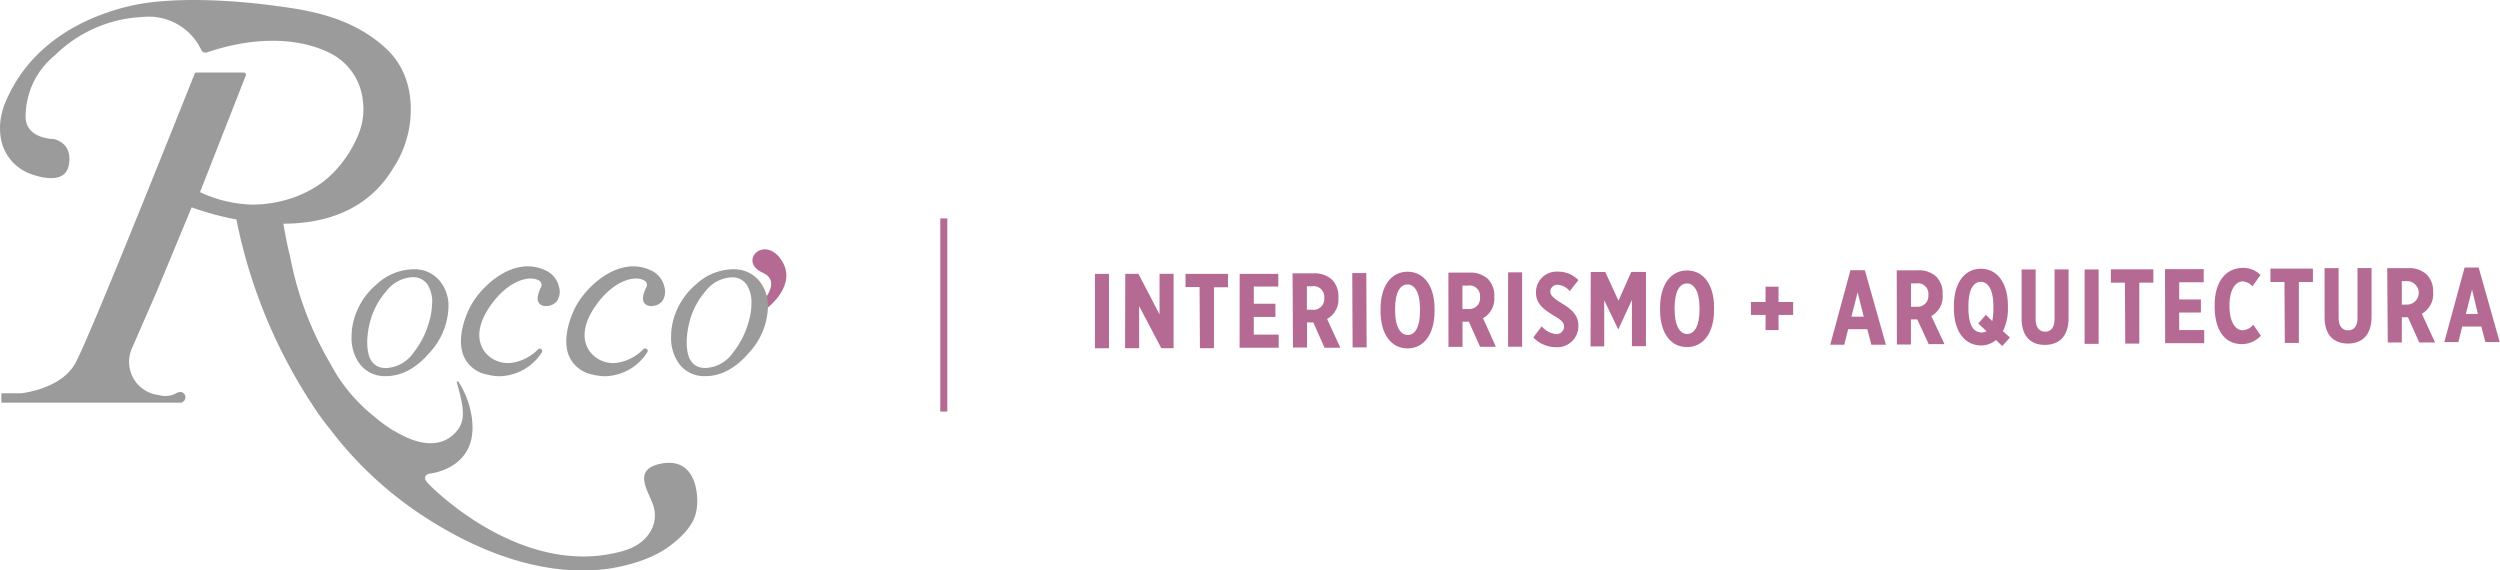 <svg xmlns="http://www.w3.org/2000/svg" viewBox="0 0 355.98 81.23"><defs><style>.cls-1{fill:#9b9b9b;}.cls-2{fill:#b56a94;}.cls-3{fill:none;stroke:#b56a94;stroke-miterlimit:10;}</style></defs><title>Asset 4</title><g id="Layer_2" data-name="Layer 2"><g id="Layer_1-2" data-name="Layer 1"><path class="cls-1" d="M93.88,66.07c-3.73.87-1.65,3.72-.92,5.73,1.05,2.88-.84,5.63-4,6.58-14.65,4.38-27.95-9.45-28-9.55-.76-.77-.4-1.17.08-1.37h0s8.17-.65,5.82-9.56A11.12,11.12,0,0,0,66.17,56v0h0a10,10,0,0,0-.9-1.64.12.12,0,0,0-.22.11c1.16,4,1.13,5.53,0,6.9s-3.75,3.15-9-.07h0l-.06,0a23.64,23.64,0,0,1-2.72-2A23.88,23.88,0,0,1,47,51.71a47.43,47.43,0,0,1-5.69-15.17c-.3-1.17-.52-2.25-.74-3.44-.1-.56-.17-.93-.21-1.25,5.75,0,12-1.78,15.69-8A14.81,14.81,0,0,0,58,19.4a7.75,7.75,0,0,0,.2-.83h0c.41-2.06,1-7.51-3-11.44C50.06,2.19,43.41,1.39,38.76.77,32.92,0,24.36-.51,18.56.84,13,2.13,4.23,5.65.56,15.09A11.26,11.26,0,0,0,.1,16.93v0h0a8.66,8.66,0,0,0,.09,3.12A6.59,6.59,0,0,0,3.9,24.58s5.21,2.31,5.88-1S7.65,19.8,7.65,19.8s-3.83,0-4-3A11.23,11.23,0,0,1,7.8,7.89,19,19,0,0,1,20.28,2.42a8.28,8.28,0,0,1,8.4,4.73.63.63,0,0,0,.75.32c11-3.7,17.49-.25,19,1a8.48,8.48,0,0,1,3.23,5.82,9.07,9.07,0,0,1,.09,1.28,9.52,9.52,0,0,1-.9,4,16.5,16.5,0,0,1-2.53,4.07c-3.35,4.15-8.7,5.56-12.61,5.49a18.68,18.68,0,0,1-7.23-1.77L35,10.75a.31.31,0,0,0-.29-.42H28a.32.32,0,0,0-.29.19c-1.17,2.9-14.93,37.53-17,41.23S3,56,3,56H.19v1.34H25.75a.42.42,0,0,0,.31-.13.77.77,0,0,0-.42-1.41,2.59,2.59,0,0,0-.85.35,3.42,3.42,0,0,1-2.19.1,1.93,1.93,0,0,0-.4-.06,4.76,4.76,0,0,1-3.4-6.62l3.49-8,5-12.05.19.07h0a40.32,40.32,0,0,0,6.13,1.65h.05A74.58,74.58,0,0,0,44.6,57.82,35.49,35.49,0,0,0,47,61.11a53,53,0,0,0,13.32,12.4l.41.27c10,6.41,18.61,8,25.12,7.3h0s5.66-.51,9.41-3.26,3.89-4.78,4-5.87C99.42,70,98.91,64.91,93.88,66.07Z"/><path class="cls-2" d="M109.23,43.87s4.46-3.31,2-6.89-6.17.26-2.63,1.85c2.63,1.18.15,3.86.18,3.94S109.23,43.87,109.23,43.87Z"/><path class="cls-1" d="M62.51,39.87a4.65,4.65,0,0,0-3.65-1.53,7.9,7.9,0,0,0-5.26,2.17,10.12,10.12,0,0,0-3.22,5.05,9.39,9.39,0,0,0-.32,2.38,6.19,6.19,0,0,0,1.21,3.94,4.47,4.47,0,0,0,3.67,1.68c2.23,0,4.32-1.12,6.2-3.31a10,10,0,0,0,2.72-6.57A5.54,5.54,0,0,0,62.51,39.87Zm-1,3.34a8.75,8.75,0,0,1-.33,2.34h0a12.31,12.31,0,0,1-2.27,4.63A5.07,5.07,0,0,1,55,52.41c-1.82,0-2.71-1.21-2.71-3.69a12,12,0,0,1,.43-3A10.72,10.72,0,0,1,55,41.47a5,5,0,0,1,3.73-2,2.46,2.46,0,0,1,2.16,1.06A4.75,4.75,0,0,1,61.54,43.21Z"/><path class="cls-1" d="M108,39.87a4.65,4.65,0,0,0-3.65-1.53,7.9,7.9,0,0,0-5.26,2.17,10.12,10.12,0,0,0-3.22,5.05,9.37,9.37,0,0,0-.31,2.38,6.19,6.19,0,0,0,1.2,3.94,4.47,4.47,0,0,0,3.67,1.68c2.23,0,4.32-1.12,6.2-3.31a10,10,0,0,0,2.72-6.57A5.5,5.5,0,0,0,108,39.87Zm-1,3.34a8.75,8.75,0,0,1-.33,2.34h0a12.31,12.31,0,0,1-2.27,4.63,5.07,5.07,0,0,1-3.91,2.22c-1.82,0-2.71-1.21-2.71-3.69a12,12,0,0,1,.43-3,10.72,10.72,0,0,1,2.23-4.22,5,5,0,0,1,3.73-2,2.46,2.46,0,0,1,2.16,1.06A4.67,4.67,0,0,1,107,43.21Z"/><path class="cls-1" d="M79.59,40.83a3.37,3.37,0,0,0-2-2.37c-4.19-1.9-8.42,1.68-10.24,4.54C66.26,44.72,65,48.17,66,50.64a4.5,4.5,0,0,0,3.34,2.69,7.55,7.55,0,0,0,1.83.24,7.3,7.3,0,0,0,6-3.43.34.34,0,0,0-.53-.41A6.69,6.69,0,0,1,73,51.64a4.15,4.15,0,0,1-4.13-1.76c-.62-1-1.33-3,.89-6.25,2.59-3.77,5.67-4.44,6.94-3.71a.69.69,0,0,1,.34.95c-.51,1.06-.61,1.8-.32,2.25a1.17,1.17,0,0,0,1.12.45,1.91,1.91,0,0,0,1.46-.69A2.4,2.4,0,0,0,79.59,40.83Z"/><path class="cls-1" d="M94.6,40.83a3.36,3.36,0,0,0-2-2.37c-4.17-1.9-8.41,1.68-10.24,4.54C81.27,44.72,80,48.17,81,50.64a4.54,4.54,0,0,0,3.35,2.69,7.55,7.55,0,0,0,1.83.24,7.3,7.3,0,0,0,6-3.43.34.34,0,0,0-.09-.45.35.35,0,0,0-.45,0A6.61,6.61,0,0,1,88,51.64a4.16,4.16,0,0,1-4.14-1.76c-.62-1-1.33-3,.89-6.25,2.59-3.77,5.68-4.44,6.94-3.71a.69.69,0,0,1,.35.95c-.51,1.06-.61,1.8-.32,2.25a1.19,1.19,0,0,0,1.12.45,1.94,1.94,0,0,0,1.46-.69A2.4,2.4,0,0,0,94.6,40.83Z"/><path class="cls-2" d="M155.91,39h2l0,10.59h-2Z"/><path class="cls-2" d="M160.23,39h1.88l3,5.77,0-5.78h2l0,10.59h-1.75l-3.16-6,0,6h-2Z"/><path class="cls-2" d="M170.81,40.88h-2V39l6.05,0v1.9h-2l0,8.68h-2Z"/><path class="cls-2" d="M176.52,39l5.5,0V40.8l-3.49,0v2.45l3.08,0v1.88h-3.08v2.51h3.55v1.87l-5.57,0Z"/><path class="cls-2" d="M184.05,38.92l3,0a3.68,3.68,0,0,1,2.65.93,3.38,3.38,0,0,1,.88,2.48v.09a3.18,3.18,0,0,1-1.61,3l1.88,4.09h-2.25L187,45.91h-.89l0,3.58h-2Zm2.85,5.19a1.53,1.53,0,0,0,1.66-1.69,1.51,1.51,0,0,0-1.72-1.66h-.75v3.34Z"/><path class="cls-2" d="M192.55,38.88h2l.05,10.59h-2Z"/><path class="cls-2" d="M196.58,44.34V44c0-3.34,1.55-5.3,3.83-5.31s3.85,1.93,3.86,5.26v.35c0,3.32-1.54,5.3-3.83,5.31S196.59,47.66,196.58,44.34Zm5.62-.1V44c0-2.39-.78-3.51-1.8-3.5s-1.76,1.11-1.75,3.5v.2c0,2.39.79,3.5,1.8,3.5S202.21,46.63,202.2,44.24Z"/><path class="cls-2" d="M206.24,38.82h3a3.65,3.65,0,0,1,2.65.92,3.43,3.43,0,0,1,.89,2.48v.09a3.19,3.19,0,0,1-1.61,3L213,49.38h-2.25l-1.6-3.58h-.9l0,3.59h-2ZM209.09,44a1.52,1.52,0,0,0,1.65-1.69A1.49,1.49,0,0,0,209,40.67h-.76l0,3.34Z"/><path class="cls-2" d="M214.74,38.78h2l0,10.59h-2Z"/><path class="cls-2" d="M218.33,48.05l1.2-1.58a3.11,3.11,0,0,0,2,1.1,1.09,1.09,0,0,0,1.18-1.09c0-.47-.25-.84-1.45-1.54-1.6-.95-2.54-1.77-2.55-3.26v0a2.94,2.94,0,0,1,3.18-3,3.93,3.93,0,0,1,2.86,1.21l-1.23,1.56a2.46,2.46,0,0,0-1.72-.9,1,1,0,0,0-1.05.93c0,.5.25.86,1.72,1.76s2.27,1.73,2.28,3.14v0a3,3,0,0,1-3.18,3.06A4.49,4.49,0,0,1,218.33,48.05Z"/><path class="cls-2" d="M226.51,38.73h2.07l1.88,4.09,1.82-4.1h2.09l0,10.58h-2l0-6.59-1.94,4.21h0l-2-4.16,0,6.56h-1.95Z"/><path class="cls-2" d="M236.38,44.16v-.34c0-3.35,1.55-5.3,3.83-5.31s3.85,1.93,3.86,5.26v.34c0,3.33-1.55,5.3-3.84,5.31S236.39,47.49,236.38,44.16Zm5.62-.1v-.19c0-2.39-.78-3.51-1.8-3.51s-1.76,1.12-1.75,3.51v.19c0,2.39.79,3.51,1.8,3.5S242,46.45,242,44.06Z"/><path class="cls-2" d="M251.41,44.84h-2.09V43h2.08V40.82h1.85V43h2.08v1.84h-2.08V47h-1.85Z"/><path class="cls-2" d="M263.49,38.47h2.05l3,10.62h-2.07l-.58-2.21-2.73,0-.55,2.21h-2Zm1.89,6.62-.87-3.48-.88,3.48Z"/><path class="cls-2" d="M270.08,38.49h3a3.61,3.61,0,0,1,2.65.92,3.43,3.43,0,0,1,.89,2.48V42A3.16,3.16,0,0,1,275,45L276.88,49h-2.25L273,45.48h-.9l0,3.58h-2Zm2.85,5.19A1.53,1.53,0,0,0,274.58,42a1.49,1.49,0,0,0-1.71-1.65h-.76l0,3.34Z"/><path class="cls-2" d="M285.11,49.28l-.9-.86a3.27,3.27,0,0,1-2.1.77c-2.31,0-3.88-1.94-3.89-5.26v-.35c0-3.34,1.55-5.3,3.83-5.31s3.85,1.93,3.86,5.26v.35a7,7,0,0,1-.71,3.27l1,.9Zm-2.24-2.12-1.18-1.1,1.08-1.23.91.89a8,8,0,0,0,.16-1.85v-.29c0-2.38-.78-3.46-1.8-3.45s-1.76,1.07-1.75,3.45v.29c0,2.54.79,3.48,1.89,3.47A1.34,1.34,0,0,0,282.87,47.16Z"/><path class="cls-2" d="M287.86,45.37l0-7h2l0,7.06c0,1.23.53,1.8,1.35,1.8s1.34-.57,1.34-1.79l0-7.08h2l0,6.94c0,2.59-1.35,3.8-3.36,3.81S287.87,47.92,287.86,45.37Z"/><path class="cls-2" d="M296.83,38.37h2l0,10.59h-2Z"/><path class="cls-2" d="M302.57,40.25h-2v-1.9l6.05,0v1.9h-2l0,8.68h-2Z"/><path class="cls-2" d="M308.28,38.32l5.51,0v1.87l-3.49,0v2.45l3.09,0V44.5h-3.09V47h3.56v1.87l-5.56,0Z"/><path class="cls-2" d="M315.35,43.7v-.24c0-3.45,1.67-5.3,4-5.31a3.45,3.45,0,0,1,2.53,1l-1.15,1.62a2,2,0,0,0-1.39-.7c-1,0-1.89,1.17-1.88,3.44v.07c0,2.42.93,3.45,1.88,3.44a2.06,2.06,0,0,0,1.51-.79l1.08,1.57A3.69,3.69,0,0,1,319.23,49C316.87,49,315.37,47.15,315.35,43.7Z"/><path class="cls-2" d="M325.29,40.15h-2v-1.9l6.05,0v1.9h-2l0,8.68h-2Z"/><path class="cls-2" d="M331,45.18l0-7h2l0,7.07c0,1.22.54,1.79,1.35,1.79s1.35-.57,1.34-1.79l0-7.08h2l0,6.94c0,2.59-1.34,3.8-3.35,3.81S331,47.73,331,45.18Z"/><path class="cls-2" d="M339.92,38.18h3a3.66,3.66,0,0,1,2.65.93,3.39,3.39,0,0,1,.89,2.47v.09a3.18,3.18,0,0,1-1.61,3l1.88,4.09h-2.25l-1.61-3.58H342l0,3.58h-2Zm2.85,5.19a1.67,1.67,0,1,0-.06-3.34H342v3.35Z"/><path class="cls-2" d="M350.94,38.09h2l3,10.62H353.9l-.58-2.21H350.6l-.55,2.21h-2Zm1.89,6.61L352,41.23l-.88,3.48Z"/><line class="cls-3" x1="134.39" y1="31.1" x2="134.39" y2="58.6"/></g></g></svg>